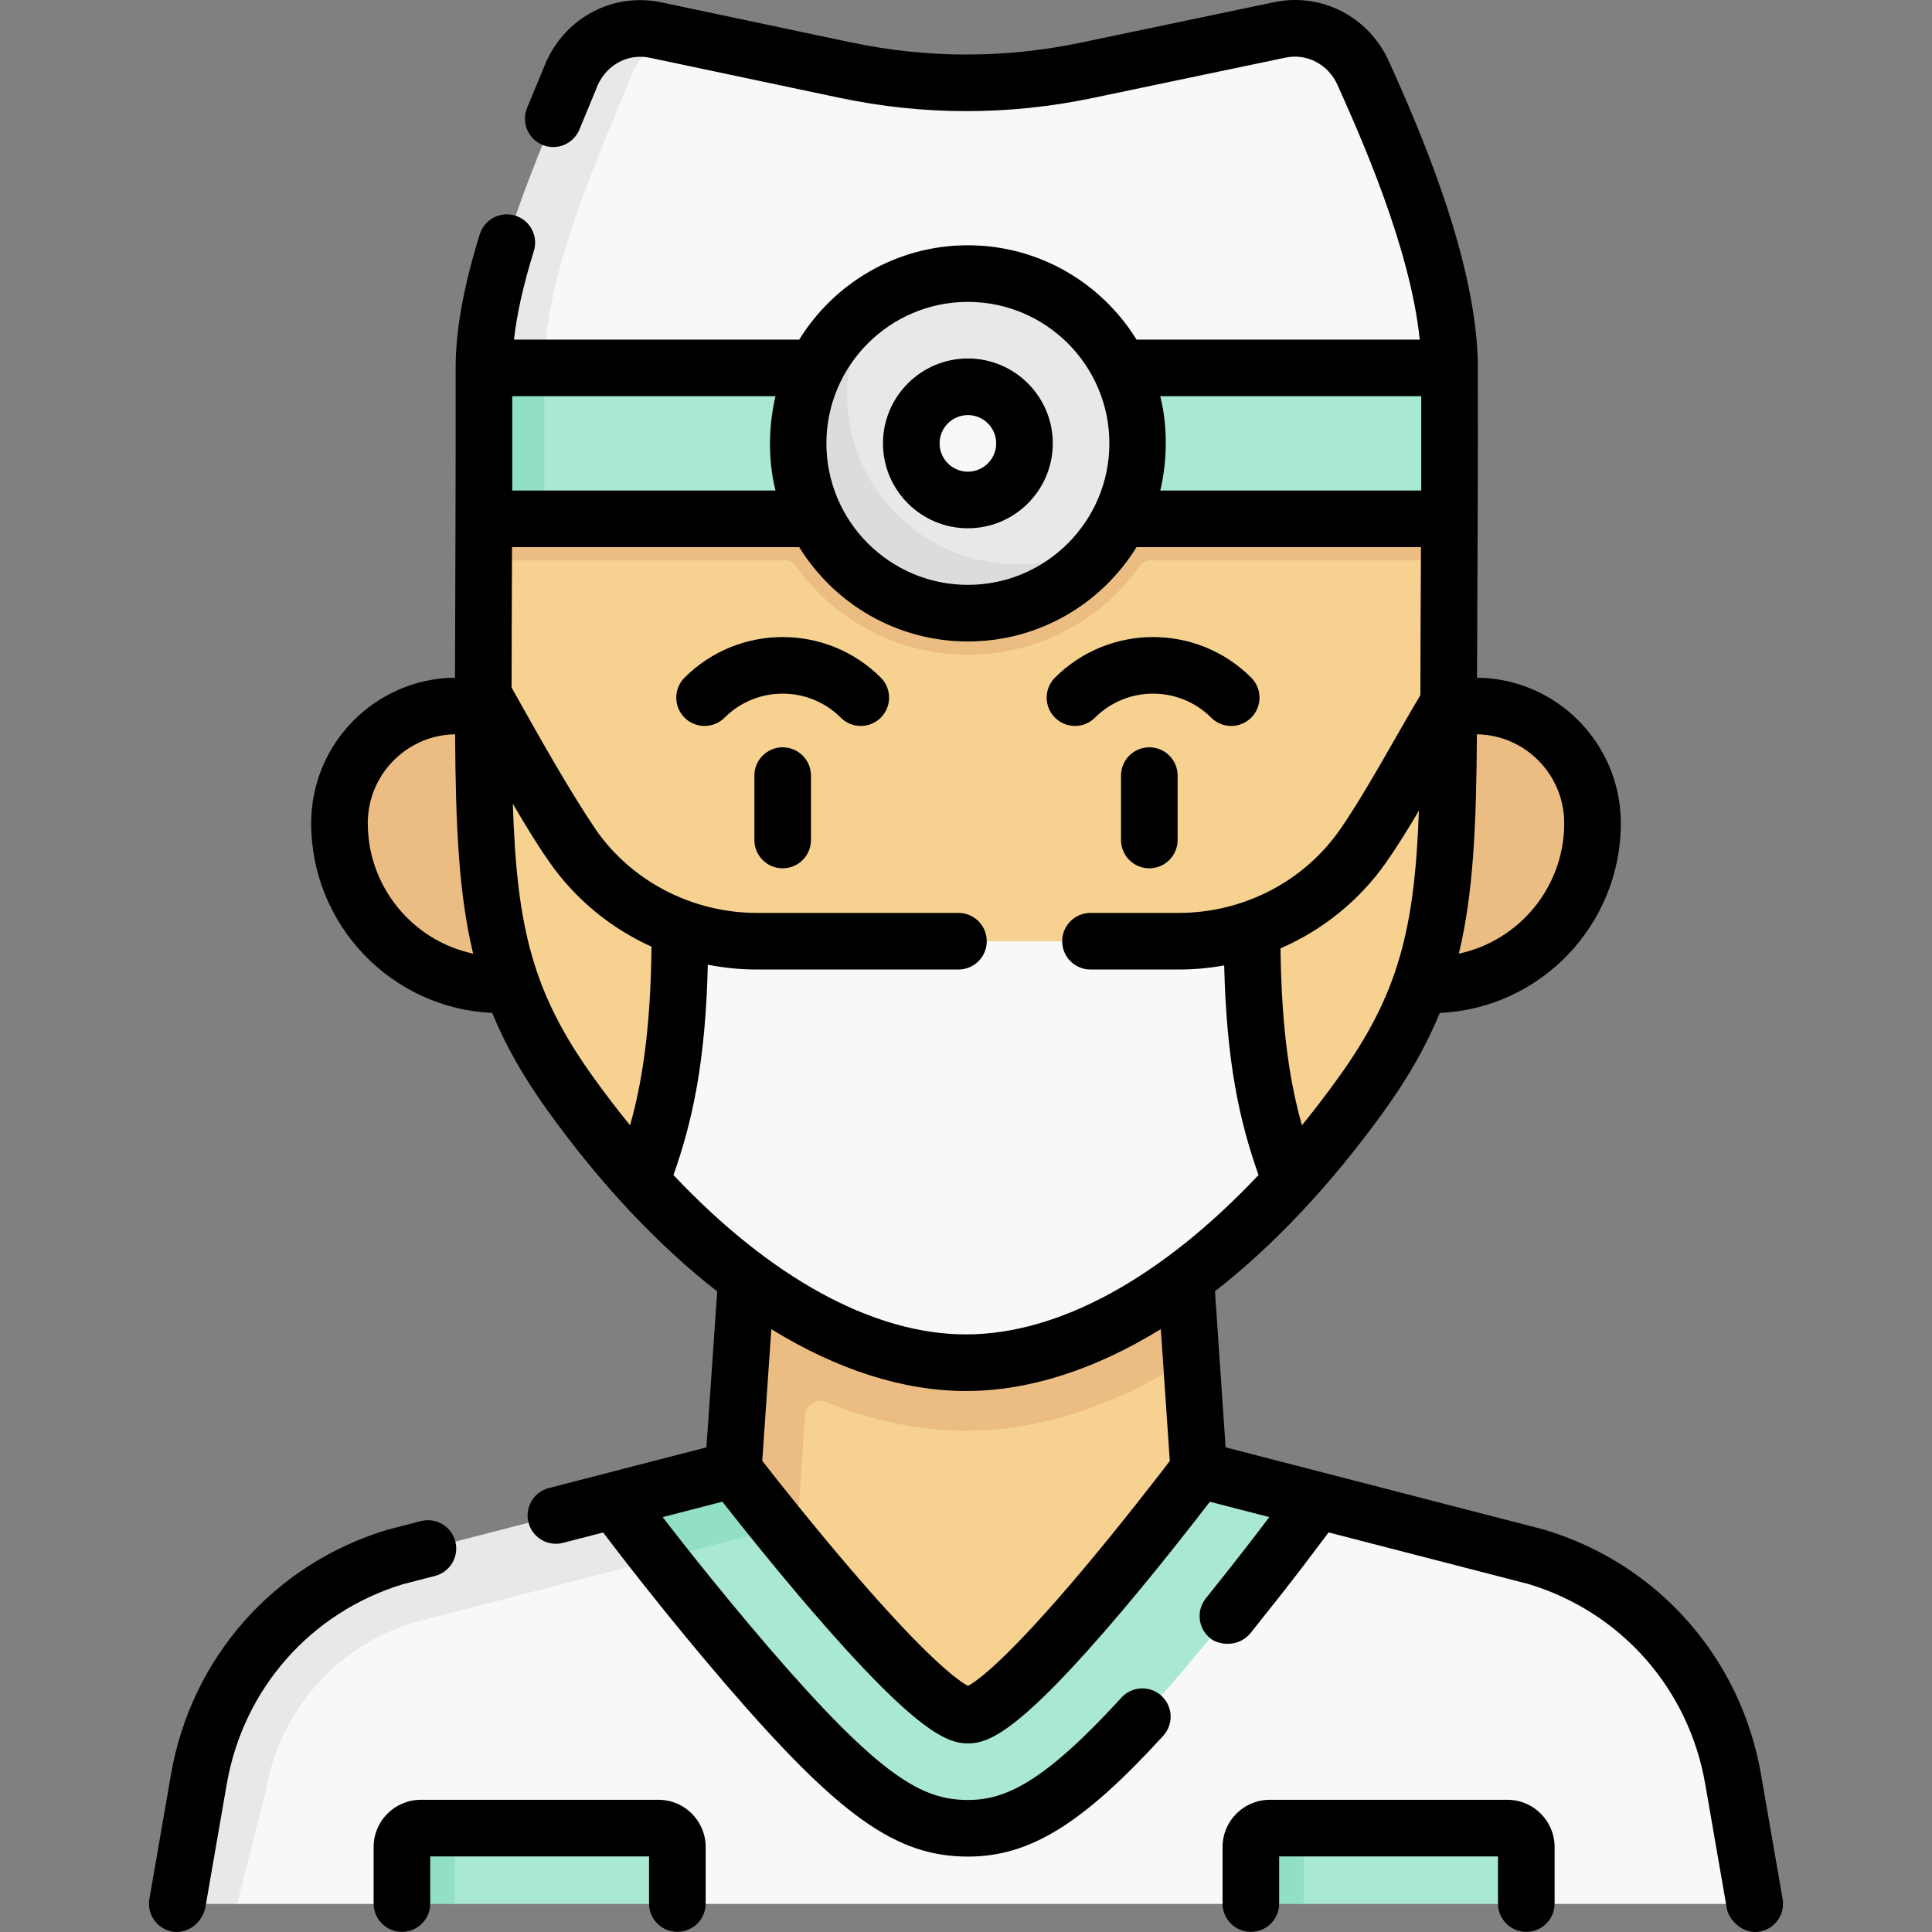 <svg id="Capa_1" enable-background="new 0 0 511.995 511.995" height="512" viewBox="0 0 511.995 511.995" width="512" xmlns="http://www.w3.org/2000/svg"><rect x="0" y="0" width="511.995" height="511.995" fill="#808080" stroke="none"/><g><g><path d="m456.719 504.559c4.344 0 7.639-3.916 6.897-8.196l-4.298-24.784c-4.84-27.96-25.01-50.78-52.11-58.95l-58.098-15.007-16.197-1.081-15.227-7.036-121.368.003-89.53 25.12c-27.1 8.17-47.27 30.99-52.11 58.95l-5.298 21.784c-.742 4.28 2.553 8.196 6.897 8.196l6.531 1h43.69l35.011-2.316 37.989 2.316h152l35.415-3.167 37.585 3.167h52.221z" fill="#f9f8f9"/><path d="m349.109 397.622-7.442 9.907c-.52.69-12.9 17.15-27.05 33.88-27.63 32.66-41.75 43.15-58.09 43.15-16.41 0-30.06-10.03-58.42-42.94-14.41-16.71-27.05-33.15-27.58-33.84l-7.33-10.23 16.098-.838 15.022-7.202h123.37z" fill="#a9e8d1"/><path d="m313.463 327.5-1.444 20.956 3.638 11.263 2.029 29.786s-48.888 65.054-61.154 65.054-62.214-65.05-62.214-65.05l5.871-26.244-1.366-39.044z" fill="#f6d190"/><path d="m174.718 413.154-65.061 16.806c-20.54 6.32-35.56 23.42-39.24 44.7l-7.61 29.9h-7.531c-4.344 0-7.639-3.916-6.897-8.196l4.298-24.784c4.84-27.96 25.01-50.78 52.11-58.95l58.409-15.083 8.694 5.804z" fill="#e8e8e8"/><path d="m206.557 404.929-31.84 8.22c-2.49-3.16-4.01-5.14-4.19-5.37l-7.33-10.23 31.12-8.04 7.786 5.096z" fill="#92e0c4"/><path d="m127.497 187.106h-6.582c-17.103 0-30.967 13.907-30.967 31.062 0 23.663 19.124 42.845 42.714 42.845h246.671c23.59 0 42.714-19.182 42.714-42.845 0-17.155-13.865-31.062-30.967-31.062h-6.582z" fill="#ecbd83"/><path d="m315.657 359.719-2.19-32.22-114.64-3.28-4.51 65.29s5.01 6.52 12.24 15.42c2.878-.74 4.958-3.241 5.163-6.205l.637-9.215 1.004-14.548c.189-2.732 2.994-4.442 5.532-3.413 12.464 5.054 24.868 7.611 37.104 7.611 19.6 0 39.64-6.53 59.66-19.44z" fill="#ecbd83"/><path d="m381.593 137.509c-.034 1.885 2.466 11 2.466 11-.064 10.917-.112 26.103-.124 31.82-.002.858-2.172 16.467-2.172 16.467l1.913 13.463c-.92 35.311-5.035 54.928-22.911 79.759-5.93 8.237-12.143 15.96-18.572 23.057 0 0-3.654 1.774-5.089 3.275-25.584 26.749-53.443 41.383-81.106 41.383-28.649 0-57.461-15.271-83.723-43.702-.531-.574-2.505-.992-2.505-.992-6.417-7.087-12.619-14.798-18.538-23.02-18.118-25.166-22.1-44.977-22.947-81.199l1.799-12.864s-2.019-15.242-2.017-16.605c.012-6.305.048-20.486.095-30.84 0 0 1.789-9.1 1.815-11z" fill="#f6d190"/><path d="m384.157 137.509-127.293-6.67-128.627 6.67c-.02 1.9-.046 6-.076 11h80.151c.984 0 1.893.492 2.462 1.295 10.152 14.331 26.86 23.705 45.723 23.705s35.571-9.374 45.723-23.705c.569-.803 1.478-1.295 2.462-1.295h79.377c.03-5.01.068-9.12.098-11z" fill="#ecbd83"/><path d="m179.497 489.509v15.05h-59l-13-1v-13.05c0-2.76 2.24-5 5-5l8-1h54c2.76 0 5 2.24 5 5z" fill="#a9e8d1"/><path d="m404.497 489.509v15.05h-59l-13-1v-13.05c0-2.76 2.24-5 5-5l8-1h54c2.76 0 5 2.24 5 5z" fill="#a9e8d1"/><path d="m120.497 484.509v20.05h-14v-15.05c0-2.76 2.24-5 5-5z" fill="#92e0c4"/><path d="m345.497 484.509v20.05h-14v-15.05c0-2.76 2.24-5 5-5z" fill="#92e0c4"/><path d="m342.193 313.075c-26.65 29.41-56.975 48.084-86.195 48.084-29.23 0-59.58-18.69-86.23-48.12.5-1.17.83-1.93.86-2.02 5.23-14.13 9.42-30.66 9.53-62.27 0-.15-.002-1.373.008-2.913 6.49 2.35 13.422 3.623 20.502 3.623h111.66c6.71 0 13.3-1.12 19.5-3.23v2.23c.09 32.17 4.39 48.77 9.72 63.05.019.05.265.656.645 1.566z" fill="#f9f8f9"/><path d="m129.082 97.506c0-24.997 14.767-56.995 23.191-77.773 3.879-8.708 12.351-13.265 21.468-11.34l4.684.564 45.558 9.62c21.124 4.46 42.906 4.479 64.037.056l51.146-10.707c9.093-1.904 18.26 2.873 22.146 11.547 7.302 16.297 22.841 51.244 22.841 78.034l-128.173 7.461z" fill="#f9f8f9"/><path d="m128.236 137.511h255.919v-40.005h-255.919l5.017 23.678z" fill="#a9e8d1"/><path d="m178.426 8.956c-4.7 1.89-8.669 5.593-10.898 10.583-8.42 20.78-23.29 52.97-23.29 77.97l-8.517 3.415-7.483-3.415c0-25 14.87-57.19 23.29-77.97 3.88-8.71 13.08-13.5 22.2-11.58z" fill="#e8e8e8"/><path d="m128.237 97.509h16v40h-16z" fill="#92e0c4"/><path d="m212.231 117.509c0 24.853 19.413 43.628 44.266 43.628 15.374 0 28.806-6.408 36.923-18.173.199-.289.73-.803.73-.803 4.645-7.081 7.347-15.551 7.347-24.652 0-24.853-20.147-45-45-45-9.115 0-17.596 2.71-24.683 7.368 0 0-.314.345-.523.487-11.884 8.1-19.06 21.679-19.06 37.145z" fill="#e8e8e8"/><path d="m294.15 142.161c-8.04 12.25-21.903 20.348-37.653 20.348-24.85 0-45-20.15-45-45 0-15.75 8.094-29.61 20.344-37.65-4.65 7.08-7.344 15.55-7.344 24.65 0 24.85 20.15 45 45 45 9.1 0 17.573-2.698 24.653-7.348z" fill="#dcdbdd"/><circle cx="256.497" cy="117.509" fill="#f9f8f9" r="15"/></g><g><path d="m115.278 417.629c4.011-1.036 6.422-5.126 5.387-9.137s-5.127-6.423-9.137-5.387c-.367.1-8.306 2.134-8.89 2.302-30.004 9.046-51.972 33.894-57.329 64.843l-5.72 32.977c-.708 4.081 2.027 7.963 6.108 8.671 3.176.562 7.383-1.377 8.671-6.108l5.72-32.979c4.375-25.274 22.277-45.569 46.739-53z"/><path d="m304.579 198.041c-4.142 0-7.5 3.358-7.5 7.5v17.065c0 4.142 3.358 7.5 7.5 7.5s7.5-3.358 7.5-7.5v-17.065c0-4.142-3.358-7.5-7.5-7.5z"/><path d="m207.415 198.041c-4.142 0-7.5 3.358-7.5 7.5v17.065c0 4.142 3.358 7.5 7.5 7.5s7.5-3.358 7.5-7.5v-17.065c0-4.142-3.358-7.5-7.5-7.5z"/><path d="m472.406 503.228-5.719-32.974c-5.358-30.952-27.325-55.8-57.33-64.846-.096-.029-.192-.056-.29-.081l-84.273-21.768-2.817-41.356c15.567-12.154 30.769-28.255 44.864-47.832 6.448-8.957 11.198-17.357 14.711-25.94 26.654-1.175 47.978-23.276 47.978-50.284 0-21.141-17.062-38.356-38.106-38.55.088-25.69.292-58.345.218-82.1 0-28.655-16.464-65.402-23.495-81.093-5.356-11.956-17.908-18.461-30.524-15.82l-51.141 10.706c-20.224 4.233-40.729 4.216-60.945-.053l-50.254-10.612c-12.661-2.67-25.242 3.85-30.594 15.862-.965 2.362-3.204 7.778-5.006 12.106-1.585 3.827.231 8.214 4.058 9.8 3.827 1.585 8.214-.232 9.799-4.059 1.698-4.095 2.648-6.352 4.897-11.846 2.471-5.425 8.106-8.38 13.747-7.187l50.254 10.611c22.264 4.7 44.846 4.72 67.117.058l51.141-10.706c5.659-1.183 11.314 1.807 13.763 7.271 6.005 13.405 19.3 43.082 21.779 67.46h-75.049c-9.255-14.984-25.824-24.994-44.692-24.994s-35.437 10.01-44.692 24.994h-75.6c.76-6.794 2.492-14.534 5.267-23.47 1.229-3.956-.982-8.158-4.938-9.387-3.954-1.226-8.158.982-9.387 4.938-4.306 13.864-6.399 25.449-6.399 35.419.058 23.79-.103 56.879-.17 82.1-21.047.19-38.113 17.406-38.113 38.55 0 27.008 21.324 49.109 47.978 50.284 3.512 8.583 8.263 16.984 14.711 25.94 14.109 19.597 29.327 35.71 44.911 47.869l-2.852 41.321-41.767 10.786c-4.01 1.036-6.422 5.126-5.386 9.137.873 3.381 3.918 5.626 7.256 5.626.621 0 1.252-.078 1.881-.24l10.638-2.747 4.749 6.185c.539.701 13.354 17.36 27.844 34.168 30.084 34.896 45.062 45.535 64.103 45.535 16.404 0 30.426-8.677 51.737-32.015 2.793-3.059 2.578-7.802-.481-10.596-3.059-2.792-7.803-2.578-10.596.481-20.628 22.591-30.852 27.129-40.66 27.129-12.178 0-23.176-6.035-52.742-40.329-15.081-17.551-26.782-32.828-28.172-34.635l15.814-4.084c4.598 5.86 13.818 17.444 23.717 28.926 27.941 32.41 36.012 35.125 41.383 35.125 5.392 0 13.444-2.719 40.9-35.18 9.673-11.437 18.671-22.974 23.194-28.86l15.747 4.067c-1.144 1.532-7.333 9.748-16.807 21.527-2.601 3.224-2.095 7.946 1.128 10.546 1.656 1.552 7.012 2.838 10.546-1.128 13.376-16.724 14.689-18.755 20.845-26.886l53.083 13.711c24.462 7.431 42.364 27.727 46.739 53.003l5.72 32.977c.475 2.841 4.09 6.877 8.671 6.108 4.082-.705 6.817-4.587 6.109-8.668zm-117.738-217.62c-3.166 4.398-6.385 8.594-9.642 12.604-2.98-10.48-5.423-24.571-5.679-46.89 11.061-4.803 20.748-12.528 27.83-22.554 2.988-4.23 5.853-8.862 8.845-13.945-1.131 31.523-5.418 48.649-21.354 70.785zm59.862-67.46c0 16.98-11.994 31.197-27.923 34.575 3.86-16.042 4.638-34.06 4.782-58.126 12.788.174 23.141 10.668 23.141 23.551zm-37.888-113.151v25h-69.165c1.624-6.775 2.248-16.001 0-25zm-120.145-24.994c20.675 0 37.496 16.82 37.496 37.495s-16.82 37.496-37.496 37.496-37.496-16.82-37.496-37.496c.001-20.675 16.821-37.495 37.496-37.495zm-50.98 49.995h-69.769v-25h69.77c-1.624 6.774-2.249 16.001-.001 25zm-108.052 88.15c0-12.882 10.352-23.376 23.142-23.551.143 24.066.921 42.085 4.781 58.126-15.929-3.378-27.923-17.596-27.923-34.575zm38.443-5.147c3.38 5.799 6.57 11.04 9.909 15.767 6.869 9.725 16.189 17.282 26.837 22.111-.227 22.578-2.685 36.782-5.685 47.332-3.257-4.01-6.475-8.206-9.642-12.604-16.242-22.56-20.386-39.907-21.419-72.606zm42.562 98.387c5.055-14.247 8.509-30.039 9.108-55.735 4.271.838 8.652 1.278 13.093 1.278h53.327c4.142 0 7.5-3.358 7.5-7.5s-3.358-7.5-7.5-7.5h-53.328c-17.026 0-32.952-8.156-42.601-21.817-6.923-10.175-15.107-24.679-22.494-37.915 0-3.564.051-24.996.116-37.201h76.113c9.254 14.985 25.824 24.996 44.693 24.996s35.439-10.011 44.693-24.996h75.378c-.098 15.695-.148 33.399-.15 39.212-6.299 10.499-14.434 25.789-21.493 35.904-9.649 13.661-25.575 21.817-42.601 21.817h-23.331c-4.142 0-7.5 3.358-7.5 7.5s3.358 7.5 7.5 7.5h23.331c4.095 0 8.142-.369 12.097-1.083.612 25.582 4.061 41.33 9.104 55.541-25.59 27.153-52.891 42.24-77.528 42.24-24.636-.001-51.938-15.088-77.527-42.241zm108.973 104.021c-20.659 24.617-28.617 30.148-30.921 31.366-2.322-1.209-10.369-6.719-31.443-31.345-10.148-11.857-19.363-23.538-23.076-28.297l2.408-34.887c17.357 10.688 34.884 16.382 51.587 16.382 16.716 0 34.257-5.702 51.628-16.407l2.38 34.95c-3.614 4.732-12.613 16.381-22.563 28.238z"/><path d="m181.412 179.58c-2.929 2.929-2.929 7.678 0 10.606 2.929 2.929 7.678 2.929 10.606 0 8.491-8.49 22.304-8.489 30.793 0 1.464 1.464 3.384 2.197 5.303 2.197s3.839-.732 5.303-2.197c2.929-2.929 2.929-7.678 0-10.606-14.336-14.339-37.667-14.338-52.005 0z"/><path d="m290.182 190.186c8.49-8.49 22.303-8.489 30.794 0 1.464 1.464 3.384 2.197 5.303 2.197s3.839-.732 5.303-2.197c2.929-2.929 2.929-7.678 0-10.606-14.338-14.338-37.668-14.339-52.007 0-2.929 2.929-2.929 7.677 0 10.606s7.678 2.929 10.607 0z"/><path d="m256.497 139.997c12.406 0 22.499-10.093 22.499-22.499s-10.093-22.498-22.499-22.498-22.499 10.093-22.499 22.499 10.094 22.498 22.499 22.498zm0-29.997c4.135 0 7.499 3.364 7.499 7.499s-3.364 7.499-7.499 7.499-7.499-3.364-7.499-7.499 3.365-7.499 7.499-7.499z"/><path d="m174.506 476.962h-62.994c-6.892 0-12.5 5.607-12.5 12.5v14.999c0 4.142 3.358 7.5 7.5 7.5s7.5-3.358 7.5-7.5v-12.498h57.993v12.498c0 4.142 3.358 7.5 7.5 7.5s7.5-3.358 7.5-7.5v-14.999c0-6.893-5.607-12.5-12.499-12.5z"/><path d="m399.483 476.962h-62.994c-6.892 0-12.5 5.607-12.5 12.5v14.999c0 4.142 3.358 7.5 7.5 7.5s7.5-3.358 7.5-7.5v-12.498h57.993v12.498c0 4.142 3.358 7.5 7.5 7.5s7.5-3.358 7.5-7.5v-14.999c0-6.893-5.607-12.5-12.499-12.5z"/></g></g></svg>